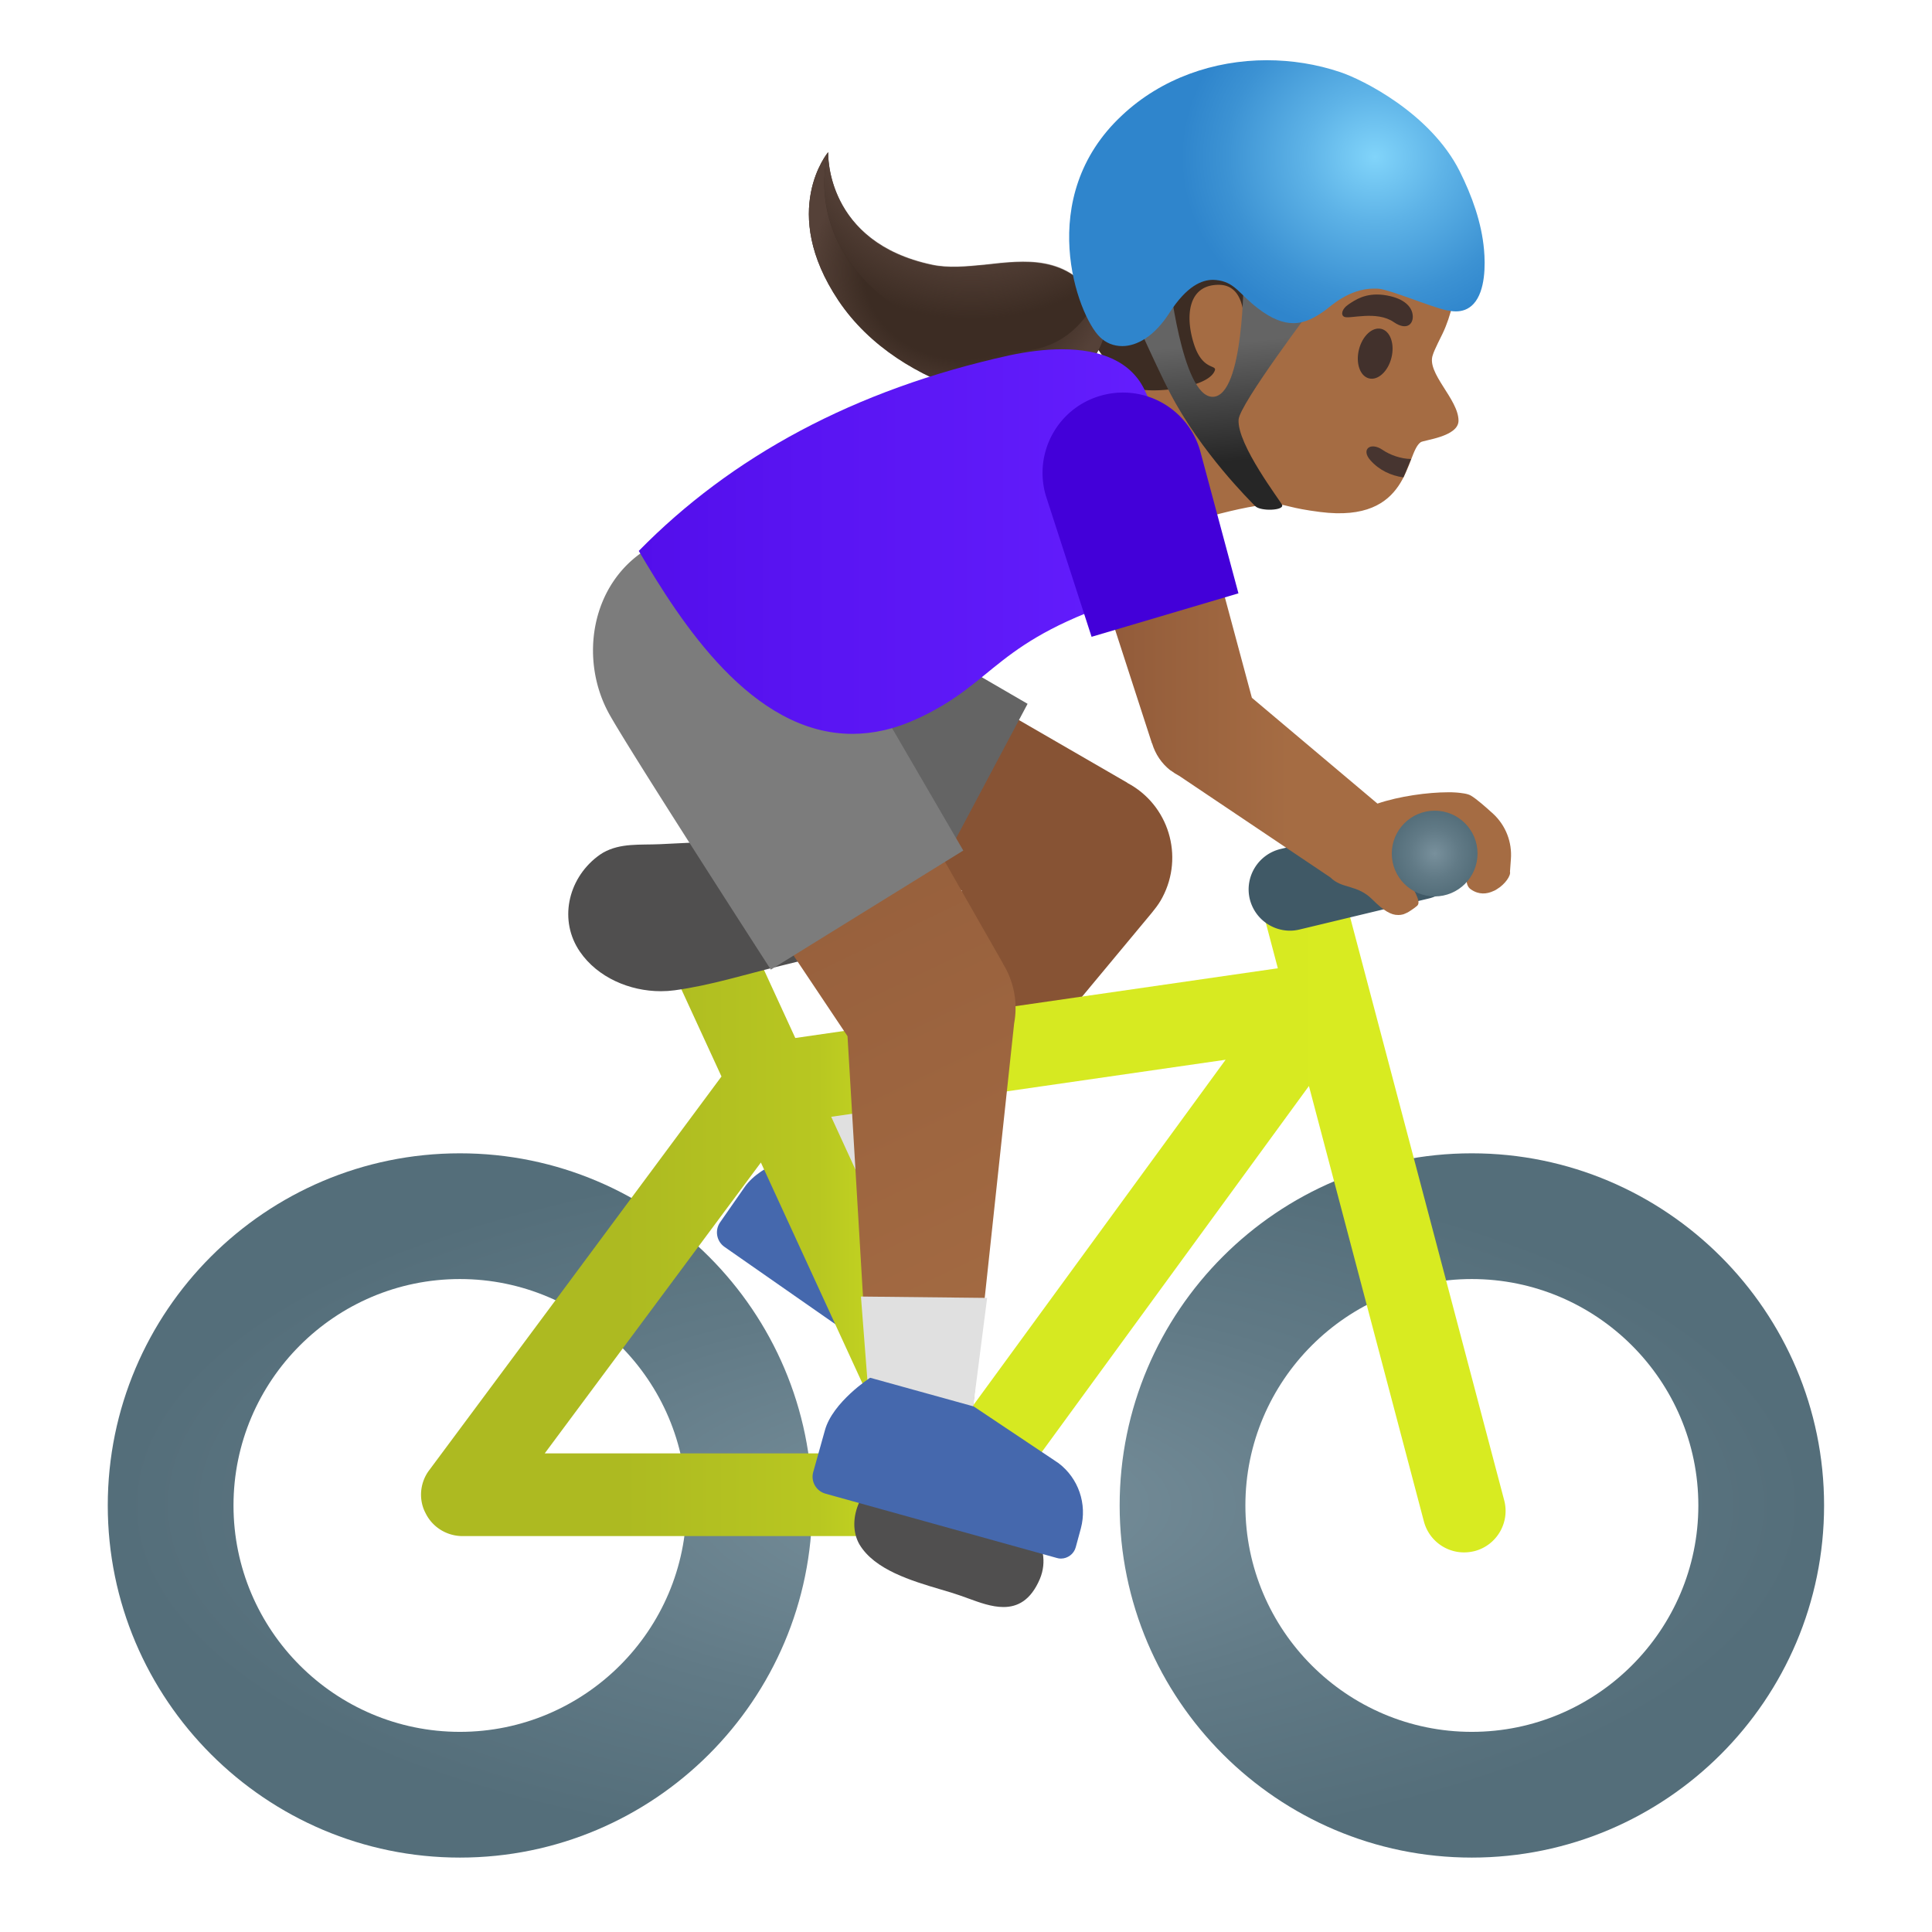<svg width="128" height="128" xmlns="http://www.w3.org/2000/svg"><defs><radialGradient cx="50%" cy="50%" fx="50%" fy="50%" r="50.004%" gradientTransform="scale(1 1)" id="a"><stop stop-color="#78909C" offset="0%"/><stop stop-color="#617A86" offset="56.2%"/><stop stop-color="#546E7A" offset="100%"/></radialGradient><radialGradient cx="45.434%" cy="48.133%" fx="45.434%" fy="48.133%" r="54.197%" gradientTransform="matrix(.537 .764 -.636 .645 .517 -.176)" id="d"><stop stop-color="#554138" stop-opacity="0" offset="64.4%"/><stop stop-color="#554138" offset="100%"/></radialGradient><radialGradient cx="40.904%" cy="-26.248%" fx="40.904%" fy="-26.248%" r="254.031%" gradientTransform="scale(.73 1) rotate(49.819 .485 -.1)" id="e"><stop stop-color="#554138" offset="28.4%"/><stop stop-color="#554138" stop-opacity="0" offset="40.9%"/></radialGradient><radialGradient cx="50%" cy="50%" fx="50%" fy="50%" r="50%" id="h"><stop stop-color="#78909C" offset="0%"/><stop stop-color="#617A86" offset="56.2%"/><stop stop-color="#546E7A" offset="100%"/></radialGradient><radialGradient cx="24.497%" cy="33.854%" fx="24.497%" fy="33.854%" r="62.376%" gradientTransform="matrix(.688 0 0 1 .076 0)" id="j"><stop stop-color="#81D4FA" offset="0%"/><stop stop-color="#5EB3E7" offset="36%"/><stop stop-color="#3C92D3" offset="77.5%"/><stop stop-color="#2F85CC" offset="100%"/></radialGradient><linearGradient x1="8.963%" y1="50.041%" x2="98.602%" y2="50.041%" id="b"><stop stop-color="#D8EB21" offset="0%"/><stop stop-color="#D6E921" offset="44.1%"/><stop stop-color="#B8C721" offset="60.6%"/><stop stop-color="#ADBA21" offset="80.4%"/></linearGradient><linearGradient x1="75.23%" y1="-67.662%" x2="16.76%" y2="187.584%" id="c"><stop stop-color="#8D5738" offset="19.5%"/><stop stop-color="#A56C43" offset="69.1%"/></linearGradient><linearGradient x1="0%" y1="50%" x2="100%" y2="50%" id="f"><stop stop-color="#651FFF" offset="0%"/><stop stop-color="#5914F2" offset="70.5%"/><stop stop-color="#530EEB" offset="100%"/></linearGradient><linearGradient x1=".043%" y1="50.031%" x2="99.976%" y2="50.031%" id="g"><stop stop-color="#A56C43" offset="50%"/><stop stop-color="#8D5738" offset="100%"/></linearGradient><linearGradient x1="48.737%" y1="29.426%" x2="45.249%" y2="79.32%" id="i"><stop stop-color="#646464" offset="0%"/><stop stop-color="#262626" offset="99.5%"/></linearGradient></defs><g transform="matrix(-1 0 0 1 120.85 3.99)" fill="none"><path d="m73.14 76.99-1.63-2.34c-1.1-1.59-3.98-2.28-3.98-2.28l-5.85 4.06-4.06 5.4c-.93 1.39-.92 3.2.03 4.57l.73 1.06c.2.29.52.44.84.44.2 0 .4-.06.58-.18l13.05-9.1c.53-.37.66-1.1.29-1.63Z" fill="#4568AD"/><path d="M44.54 6.36c-3.24-3.37-9.33-5.24-13.7-3.56-4.89 1.88-6.85 6.07-6.6 10.81.09 1.72.49 3.37 1.03 4.49.06.13.56 1.1.65 1.42.45 1.2-1.7 2.93-1.7 4.36 0 1.07 2.31 1.28 2.51 1.43 1.04.75.63 5.39 6.66 4.62 2.03-.26 2.13-.47 2.86-.51 1.9-.12 7.26 1.63 7.26 1.63l2.12-4.44s-1.74-.8-.04-6.17c1.31-4.12 1.03-11.92-1.05-14.08Z" fill="#A56C43"/><path d="M27.87 27.64c.83-.12 1.61-.48 2.19-1.14.64-.72-.01-1.23-.8-.69-.48.33-1.2.6-1.9.61l.51 1.22Z" fill="#473530"/><ellipse fill="#42312C" transform="rotate(-13.952 29.74 19.44)" cx="29.74" cy="19.44" rx="1.11" ry="1.69"/><path d="M28.51 17.35c-.93.64-1.39.05-1.23-.61.12-.48.63-1.02 1.91-1.19 1.2-.15 1.89.34 2.32.63.44.29.53.7.28.82-.34.17-2.13-.44-3.28.35Z" fill="#42312C"/><path d="M45.99 8.17c-.43-.58-.9-1.12-1.44-1.6-.76-.68-1.64-1.21-2.56-1.64-2.44-1.13-5.24-1.5-7.88-.96-2.64.54-5.08 2.02-6.73 4.15-1.27 1.65-2.05 3.91-1.25 5.83.99-.29 1.72-1.15 2.8-1.37 1.4-.3 2.93-.32 4.12-1.11.46-.3.85-.71 1.28-1.05.11-.03.18-.04.18-.04 1.91.55.5 5.03 2.91 6.98a8.9 8.9 0 0 0 1.04.71s-.41-3.16 1.61-3.19c2.1-.03 2.27 2.12 1.67 3.95-.62 1.9-1.69 1.23-1.31 1.86.62 1.03 3.81 1.33 4.81 1.12 1.34-.27 2.2-1.73 3-2.84.93-1.28.85-2.8.71-4.38-.16-1.74-.99-3.35-1.91-4.84-.33-.55-.68-1.08-1.05-1.58Z" fill="#3C2C23"/><path d="m76.42 45.63-6.21-11.67-24.05 13.91v.01c-2.74 1.45-3.77 4.85-2.32 7.59.15.29.33.55.53.8l.04.05c.05.06.1.12.15.19l16.86 20.27 7.08-5.21-11.38-16.55 19.3-9.39Z" fill="#875334"/><path d="M80.37 36.03c-1.4-2.64-4.13-4.16-6.94-4.16-1.25 0-2.51.3-3.69.92v-.01l-16.97 9.86 7.04 13.24 17.31-9.21c3.84-2.04 5.29-6.8 3.25-10.64Z" fill="#646464"/><path fill="#E0E0E0" d="m64.16 65.27-7.64 5.62 4.9 5.89 7.08-5.21z"/><path d="M90.38 72.42c-12.87 0-23.34 10.47-23.34 23.33 0 12.87 10.47 23.33 23.34 23.33 12.86 0 23.33-10.47 23.33-23.33 0-12.87-10.46-23.33-23.33-23.33Zm0 38.33c-8.26 0-15.01-6.73-15.01-15s6.74-15 15.01-15 15 6.73 15 15-6.73 15-15 15ZM23.34 72.42C10.47 72.42 0 82.89 0 95.75c0 12.87 10.47 23.33 23.34 23.33 12.86 0 23.33-10.47 23.33-23.33 0-12.87-10.46-23.33-23.33-23.33Zm0 38.33c-8.26 0-15.01-6.73-15.01-15s6.74-15 15.01-15 15 6.73 15 15-6.73 15-15 15Z" fill="url(#a)"/><path d="M92.78 94.08a2.59 2.59 0 0 0-.37-.67l-9.17-12.34-10.19-13.74 3.74-8.13c.08-.17.14-.35.18-.53.04-.18.07-.36.07-.54.01-.18-.01-.36-.04-.53-.06-.35-.18-.68-.37-.98a2.7 2.7 0 0 0-1.75-1.24l-.2-.03c-.12-.02-.24-.04-.36-.04h-.04c-.03 0-.06.01-.08.01-.2.01-.4.03-.59.08-.05.01-.1.02-.15.04-.22.07-.43.16-.63.28-.01.01-.03.02-.04.03-.18.12-.34.26-.49.41-.04.04-.08.09-.12.13-.15.18-.29.38-.39.6l-.02.04-3.61 7.85-31.97-4.62 1.07-4.05c.39-1.46-.49-2.96-1.96-3.35-.01 0-.03 0-.04-.01-.22-.06-.44-.09-.66-.09-1.21 0-2.32.81-2.65 2.04l-2.26 8.55-8.5 32.17c-.38 1.46.49 2.96 1.95 3.35.24.06.47.09.71.09h.01c1.21 0 2.32-.81 2.65-2.04l7.62-28.86 20.94 28.69c.05.07.12.13.18.19s.11.12.17.18c.06.06.12.11.19.16l.02.02c.01.01.03.02.04.03.06.05.12.09.19.13.03.02.05.04.08.05.03.01.06.03.09.05.01 0 .02.01.03.02l.06.03c.03.01.05.02.08.03.03.01.07.03.1.04.07.03.15.06.22.08.05.02.1.04.16.05.19.04.4.07.6.07H90.2c1.04 0 1.99-.58 2.45-1.51.36-.67.4-1.48.13-2.19ZM39.65 66.22l16.47 2.38 9.66 1.4-9.02 19.65-17.11-23.43ZM61.58 92.3l8.86-19.27L84.76 92.3H61.58Z" fill="url(#b)"/><path d="M63.9 95.49c-.47-1.02-1.33-1.74-2.25-1.89-1.18-.2-6.06 1.39-6.78 1.72-1.75.78-3.88 3-2.91 5.31.61 1.42 1.48 1.85 2.41 1.85.78 0 1.59-.3 2.33-.57l.56-.2c.37-.13.8-.26 1.25-.39 1.96-.58 4.4-1.31 5.4-2.99.45-.78.46-1.84-.01-2.84Z" fill="#504F4F"/><path d="m36.02 52.26-8.54-2.05a2.34 2.34 0 0 0-.64-.08 2.742 2.742 0 0 0-.64 5.41l8.54 2.05c.21.05.42.08.64.08 1.24 0 2.36-.84 2.67-2.1.35-1.47-.56-2.95-2.03-3.31Z" fill="#405966"/><path d="M81.3 52.78c-.13-.1-.27-.2-.41-.28-1.15-.65-2.44-.5-3.76-.56-1.6-.08-3.22-.15-4.82-.25-.88-.06-1.76-.07-2.64-.07-1.03 0-2.07.02-3.09.02-.78 0-1.55-.01-2.32-.05-.04-.01-.1-.01-.16-.01-1.47 0-2.86 1.11-3.37 2.43-.72 1.87.55 3.05 2.14 3.91 1.95 1.06 4.14 1.56 6.27 2.08 2.32.56 4.64 1.3 7.02 1.62.3.04.6.06.91.06 2.06 0 4.19-.91 5.36-2.62 1.4-2.04.82-4.76-1.13-6.28Z" fill="#504F4F"/><path d="m79.4 42.68-11.24-6.96-13.77 24.14h.01a5.572 5.572 0 0 0-.74 3.95l2.77 25.84 6.79-.09 1.48-24.9 14.7-21.98Z" fill="url(#c)"/><path fill="#E0E0E0" d="m55.45 82 .98 7.64 6.79-.09.59-7.64z"/><path d="M77.99 32.39a7.894 7.894 0 0 0-4.13-1.17c-2.63 0-5.21 1.32-6.7 3.73L57.03 52.36l12.75 7.89s9.56-14.8 10.76-17.03c1.93-3.6 1.15-8.54-2.55-10.83Z" fill="#7C7C7C"/><path d="M65.3 15.93c3.97-5.94.68-9.83.68-9.83s.26 5.96-6.88 7.47c-1.07.23-2.26.12-3.49 0-2.85-.31-5.86-.74-7.79 2.95-.83 1.56.75 4.73 4.06 5.69 1.28.37 2.85.39 4.62-.16 3.5-1.09 6.76-3.08 8.8-6.12Z" fill="#3C2C23"/><path d="M65.3 15.91c3.97-5.94.68-9.83.68-9.83v.02c.12.38 2.34 8.24-8.78 12.42-4.94 1.86-7.58.01-9.01-2.68-.13.2-.26.42-.38.66-.83 1.56.75 4.73 4.06 5.69 1.28.37 2.85.39 4.62-.16 3.51-1.09 6.78-3.08 8.81-6.12Z" fill="url(#d)"/><path d="M65.98 6.09c.01.25.1 5.97-6.88 7.45-1.07.23-2.26.12-3.49 0-2.67-.3-5.48-.68-7.42 2.29 1.43 2.69 4.07 4.54 9.01 2.68 11.11-4.18 8.9-12.03 8.78-12.42Z" fill="url(#e)"/><path d="m66.97 93.53-.77-2.75c-.51-1.88-3-3.49-3-3.49l-6.86 1.9-5.61 3.75c-1.33 1-1.92 2.71-1.49 4.33l.34 1.25c.12.45.54.75.98.75.09 0 .18-.01.27-.04l15.33-4.26c.62-.17.99-.82.81-1.44Z" fill="#4568AD"/><path d="M53.96 19.55c-1.18-.25-2.36-.4-3.47-.4-2.52 0-4.63.78-5.53 2.82-.73 1.62-1.49 3.27-2.28 4.92-1.41 2.99-.26 7.58 3.24 8.68 9.09 2.89 8.84 5.59 14.12 8.04 1.53.71 2.98 1.02 4.34 1.02 6.66 0 11.37-7.4 14.15-12.12-6.11-6.23-14.25-10.69-24.57-12.96Z" fill="url(#f)"/><path d="m50.32 27.32-7.78-2.3-4.63 17.22-8.32 7.01c-1.44-.49-3.34-.75-4.69-.75h-.03c-.14 0-.27 0-.39.01-.06 0-.11.01-.16.01-.07.01-.14.01-.2.02-.07.01-.15.02-.21.03-.02 0-.04.01-.07.01-.18.03-.34.08-.44.14-.37.22-.94.72-1.48 1.21-.83.77-1.26 1.88-1.17 3.01l.06.82c-.07.25.31.83.88 1.17.03.02.07.04.1.06.03.02.07.03.11.05.44.21.97.26 1.49-.1.68-.45-.05-1.7.27-2.23.37-.63 1.01-1.27 1.01-1.27s1.98-.15 2.41.16c.76.63.98 1.19.55 2.39-.31.86-1.02 1.75-.66 2.04.13.11.26.2.38.28.01.01.02.01.03.02.09.06.18.12.27.16.05.03.11.04.16.07.04.02.08.03.13.04.08.02.16.03.24.03h.04c.46.01.96-.28 1.69-1.01 1.03-1.04 2.01-.69 2.8-1.48l9.9-6.65.12-.08c.19-.1.38-.22.55-.35l.04-.02c.57-.45.99-1.07 1.2-1.78h.01l5.82-17.95-.03.01Z" fill="url(#g)"/><path d="M25.8 49.72c-1.57 0-2.84 1.27-2.84 2.84 0 1.57 1.27 2.84 2.84 2.84 1.57 0 2.84-1.27 2.84-2.84 0-1.57-1.28-2.84-2.84-2.84Z" fill="url(#h)"/><path d="M47.97 22.24a5.318 5.318 0 0 0-6.62 3.59l-2.55 9.49 9.73 2.88 3.03-9.35c.83-2.82-.77-5.78-3.59-6.61Z" fill="#4300D9"/><path d="M38.79 23.81c.11 1.66-2.8 5.42-2.88 5.65-.16.38 1.43.44 1.78.08.35-.36 3.57-3.53 5.64-7.49.93-1.78 3.03-6.51 3.03-6.51l-2.93-1.43s-.86 8.22-2.93 8.19c-2.08-.03-2.04-7.99-2.04-7.99l-4.67 1.94s4.94 6.53 5 7.56Z" fill="url(#i)"/><path d="M46.5 3.64C43.9 1.2 40.42 0 36.92 0c-1.64 0-3.3.26-4.87.79-1.44.48-5.97 2.71-7.91 6.57-.81 1.62-1.45 3.39-1.61 5.19-.09.98-.1 2.73.69 3.59.35.38.77.5 1.17.5.21 0 .42-.03.62-.07 1.05-.23 3.7-1.35 4.49-1.43.11-.01.21-.01.32-.01 1.66 0 2.89 1.19 3.22 1.43.67.48 1.34.86 2.12.86.67 0 1.43-.27 2.36-.99 1.21-.93 1.48-1.65 2.56-1.84.12-.02.26-.04.4-.04.73 0 1.73.38 2.9 2.2.99 1.54 2.14 2.19 3.12 2.19.57 0 1.08-.21 1.47-.59 1.49-1.42 4.39-9.27-1.47-14.71Z" fill="url(#j)"/></g></svg>